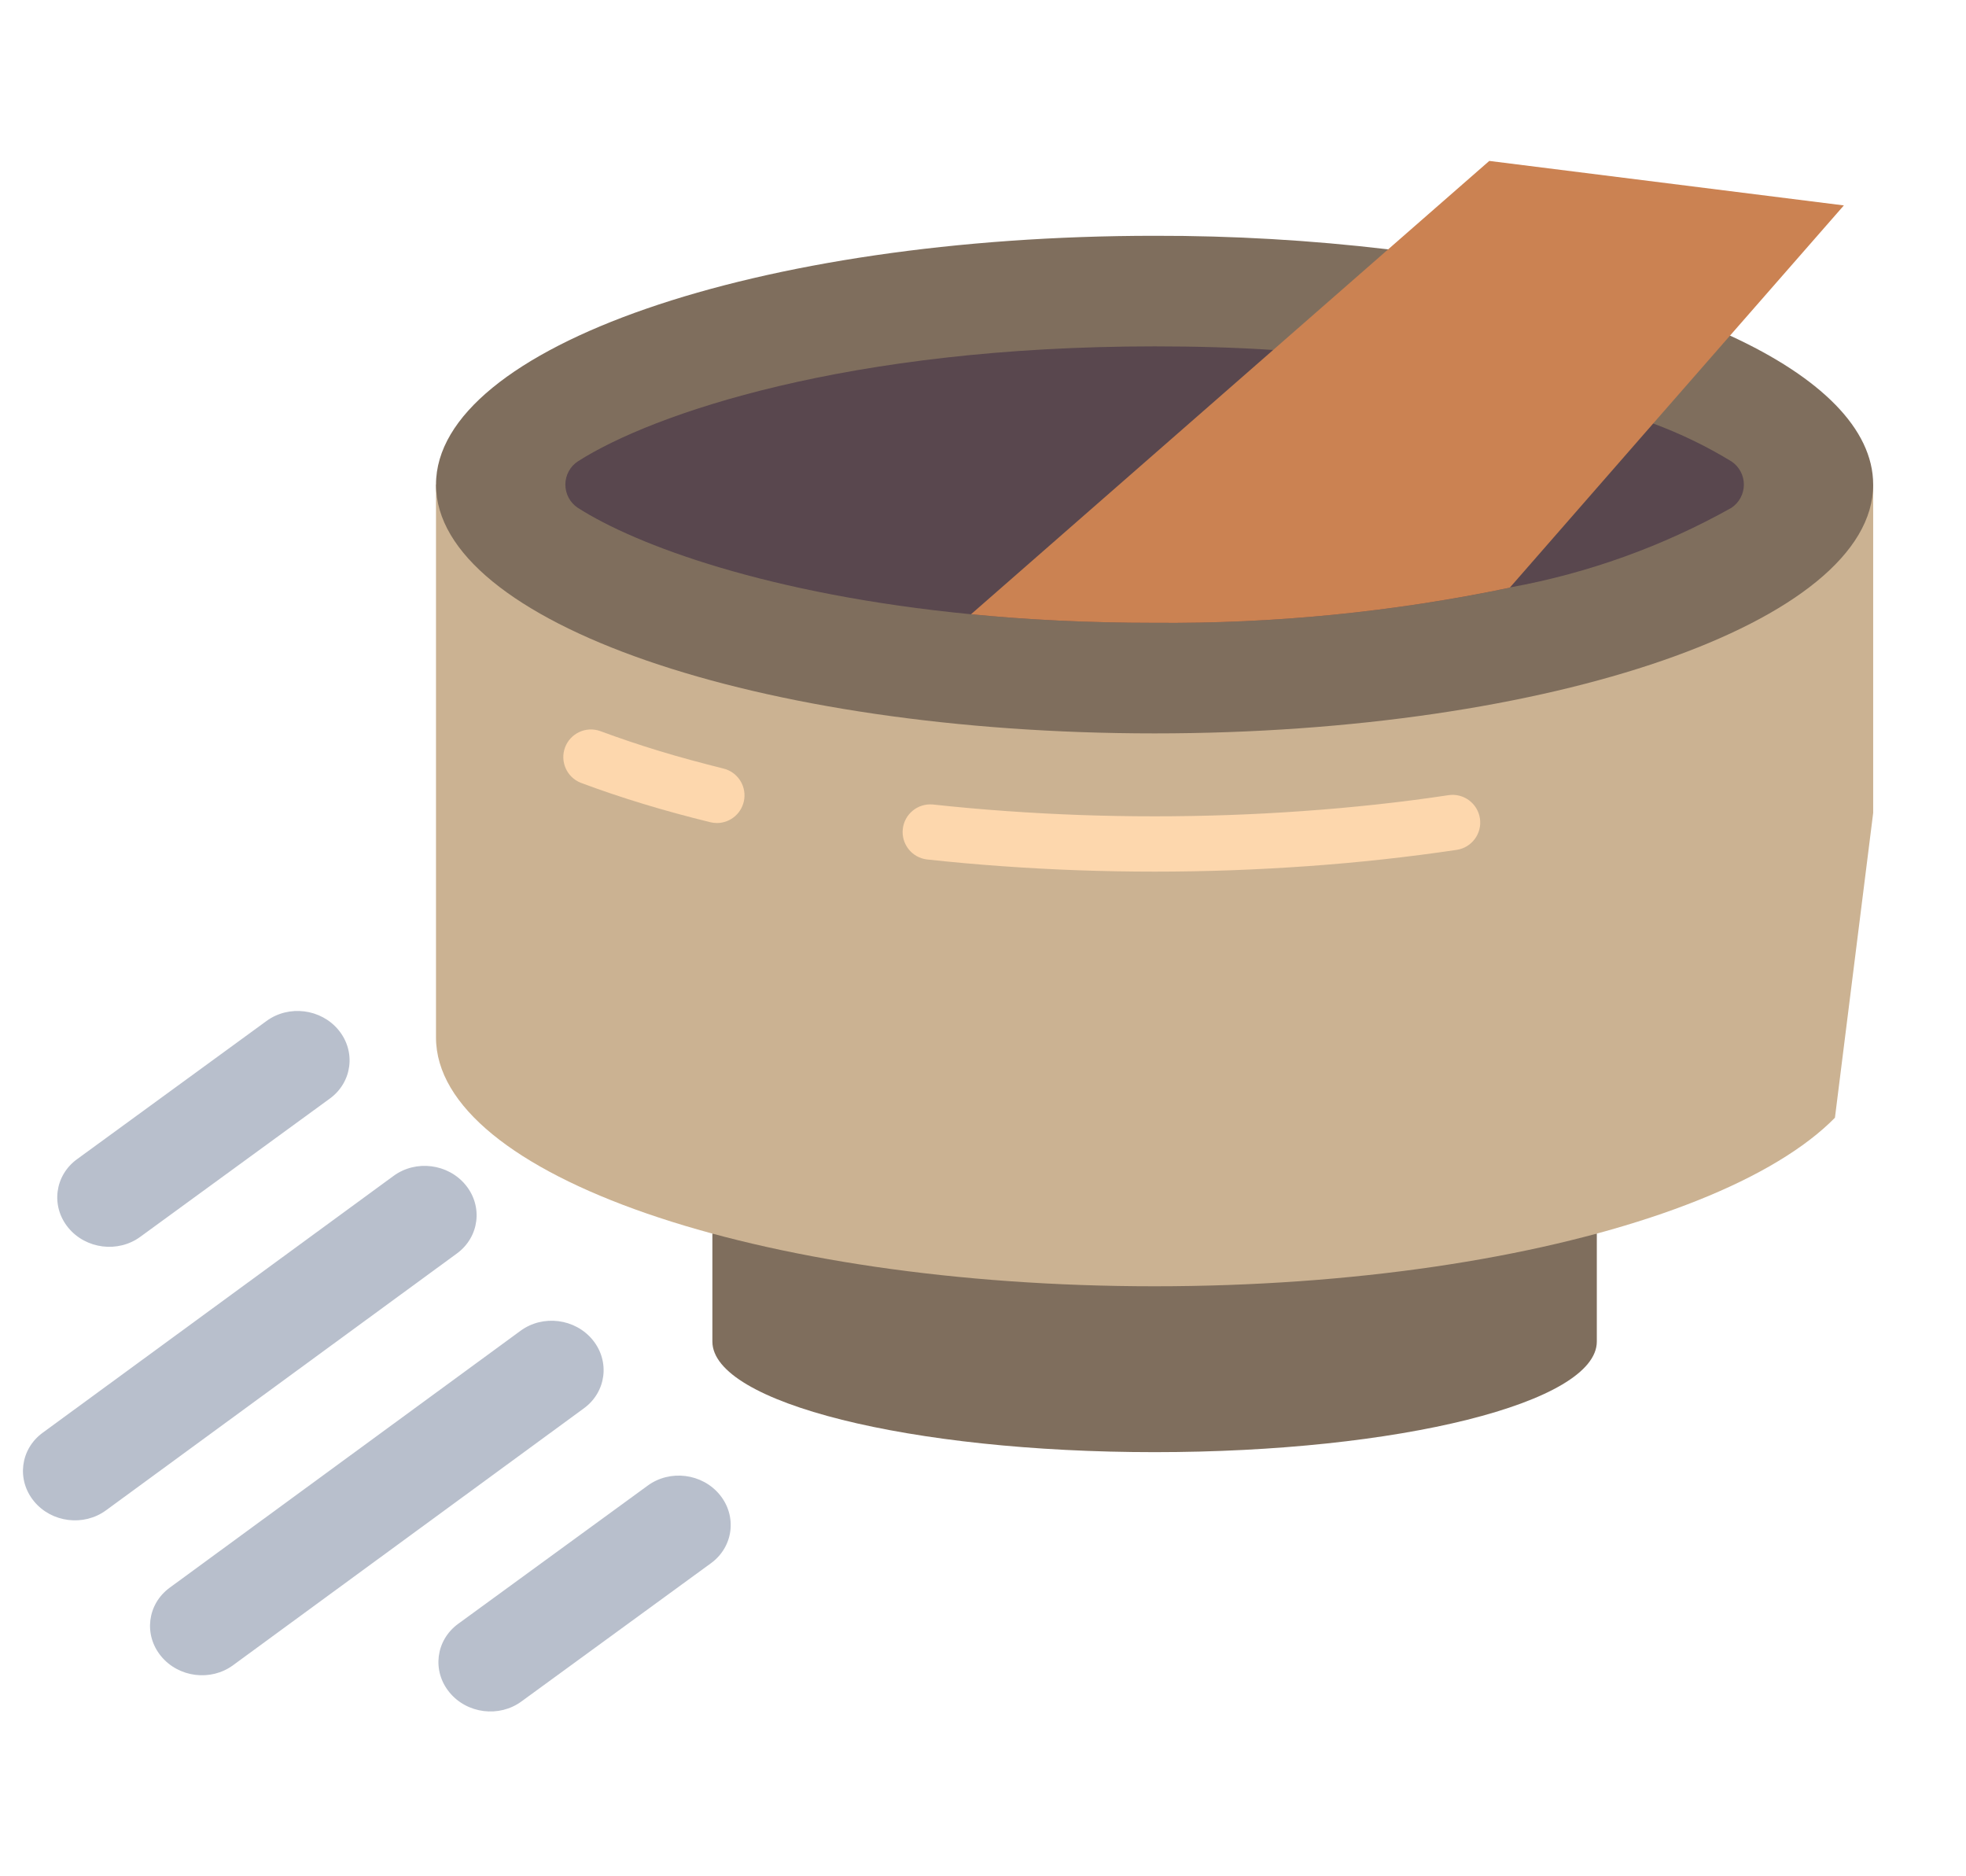 <svg width="65" height="62" viewBox="0 0 65 62" fill="none" xmlns="http://www.w3.org/2000/svg">
<g clip-path="url(#clip0)">
<path d="M1.123 49.623C0.543 48.916 0.67 47.904 1.406 47.362L13.01 38.87C13.747 38.328 14.814 38.462 15.394 39.169C15.974 39.876 15.847 40.888 15.11 41.43L3.506 49.922C2.769 50.463 1.703 50.33 1.123 49.623Z" fill="#B8BFCC"/>
<path d="M2.257 40.581C1.677 39.874 1.804 38.862 2.541 38.321L8.81 33.749C9.547 33.208 10.614 33.342 11.194 34.049C11.774 34.756 11.647 35.767 10.91 36.309L4.641 40.88C3.904 41.422 2.837 41.288 2.257 40.581Z" fill="#B8BFCC"/>
<path d="M5.324 54.743C4.744 54.036 4.871 53.025 5.607 52.483L17.209 43.989C17.946 43.447 19.013 43.581 19.593 44.288C20.173 44.995 20.046 46.007 19.309 46.548L7.707 55.042C6.97 55.584 5.904 55.45 5.324 54.743Z" fill="#B8BFCC"/>
<path d="M14.859 55.939C14.279 55.232 14.406 54.221 15.142 53.679L21.412 49.108C22.148 48.566 23.215 48.7 23.795 49.407C24.375 50.114 24.248 51.126 23.512 51.667L17.242 56.239C16.506 56.78 15.439 56.647 14.859 55.939Z" fill="#B8BFCC"/>
<g clip-path="url(#clip1)">
<path d="M52.794 40.772V44.344C52.794 46.364 46.251 48 38.173 48C30.096 48 23.553 46.364 23.553 44.344V40.772H52.794Z" fill="#7F6E5D"/>
<path d="M61.931 16.018V34.293C61.931 38.835 51.294 42.517 38.173 42.517C25.052 42.517 14.415 38.835 14.415 34.293V16.018H61.931Z" fill="#CBB292"/>
<path d="M23.918 25.404C23.192 25.221 22.482 25.032 21.809 24.827C21.137 24.622 20.462 24.395 19.839 24.163C19.37 23.999 18.856 24.24 18.682 24.705C18.508 25.171 18.738 25.69 19.2 25.874C19.858 26.121 20.558 26.357 21.28 26.576C21.984 26.79 22.726 26.993 23.485 27.178C23.556 27.195 23.629 27.204 23.703 27.205C24.165 27.204 24.553 26.858 24.608 26.4C24.663 25.941 24.368 25.514 23.919 25.404H23.918Z" fill="#FDD7AD"/>
<path d="M47.891 26.284C47.107 26.402 46.312 26.505 45.507 26.592C44.703 26.679 43.893 26.752 43.077 26.809C42.262 26.868 41.443 26.911 40.625 26.94C38.989 26.997 37.359 26.997 35.723 26.94C34.904 26.911 34.087 26.867 33.27 26.809C32.454 26.752 31.644 26.679 30.84 26.592C30.343 26.547 29.902 26.908 29.848 27.403C29.794 27.899 30.148 28.346 30.642 28.408C31.47 28.498 32.302 28.573 33.14 28.632C33.977 28.692 34.817 28.737 35.658 28.767C36.498 28.796 37.337 28.811 38.174 28.811C39.011 28.811 39.849 28.796 40.689 28.767C41.53 28.736 42.369 28.691 43.208 28.632C44.046 28.573 44.878 28.498 45.705 28.408C46.533 28.318 47.352 28.212 48.162 28.092C48.661 28.017 49.005 27.55 48.929 27.051C48.853 26.552 48.387 26.208 47.888 26.284H47.891Z" fill="#FDD7AD"/>
<path d="M57.198 11.093C60.177 12.463 61.931 14.172 61.931 16.018C61.931 20.559 51.295 24.242 38.173 24.242C25.051 24.242 14.415 20.559 14.415 16.018C14.415 11.476 25.051 7.794 38.173 7.794C40.754 7.789 43.332 7.939 45.895 8.242" fill="#7F6E5D"/>
<path d="M42.094 11.568C40.86 11.486 39.554 11.449 38.174 11.449C28.031 11.449 21.562 13.679 19.104 15.251C18.846 15.421 18.692 15.71 18.692 16.018C18.692 16.327 18.846 16.615 19.104 16.786C21.032 18.02 25.418 19.655 32.106 20.304C33.961 20.486 35.981 20.587 38.174 20.587C42.118 20.62 46.054 20.231 49.916 19.427L49.925 19.417C52.493 18.951 54.967 18.062 57.244 16.786C57.501 16.615 57.656 16.327 57.656 16.018C57.656 15.71 57.501 15.421 57.244 15.251C56.425 14.751 55.559 14.332 54.658 13.999L42.094 11.568Z" fill="#59474E"/>
<path d="M65.559 1.535L57.198 11.093L54.658 13.998L49.924 19.417L49.915 19.426C46.053 20.231 42.117 20.62 38.173 20.587C35.98 20.587 33.961 20.486 32.105 20.303L42.093 11.568L45.895 8.242L59.967 -4.058C61.542 -5.394 63.878 -5.298 65.339 -3.838C66.8 -2.377 66.895 -0.04 65.559 1.535Z" fill="#CB8252"/>
</g>
</g>
<defs>
<clipPath id="clip0">
<rect width="58" height="55" fill="white" transform="translate(6.848) rotate(7.152)"/>
</clipPath>
<clipPath id="clip1">
<rect width="53" height="53" fill="white" transform="translate(14 -5)"/>
</clipPath>
</defs>
</svg>
